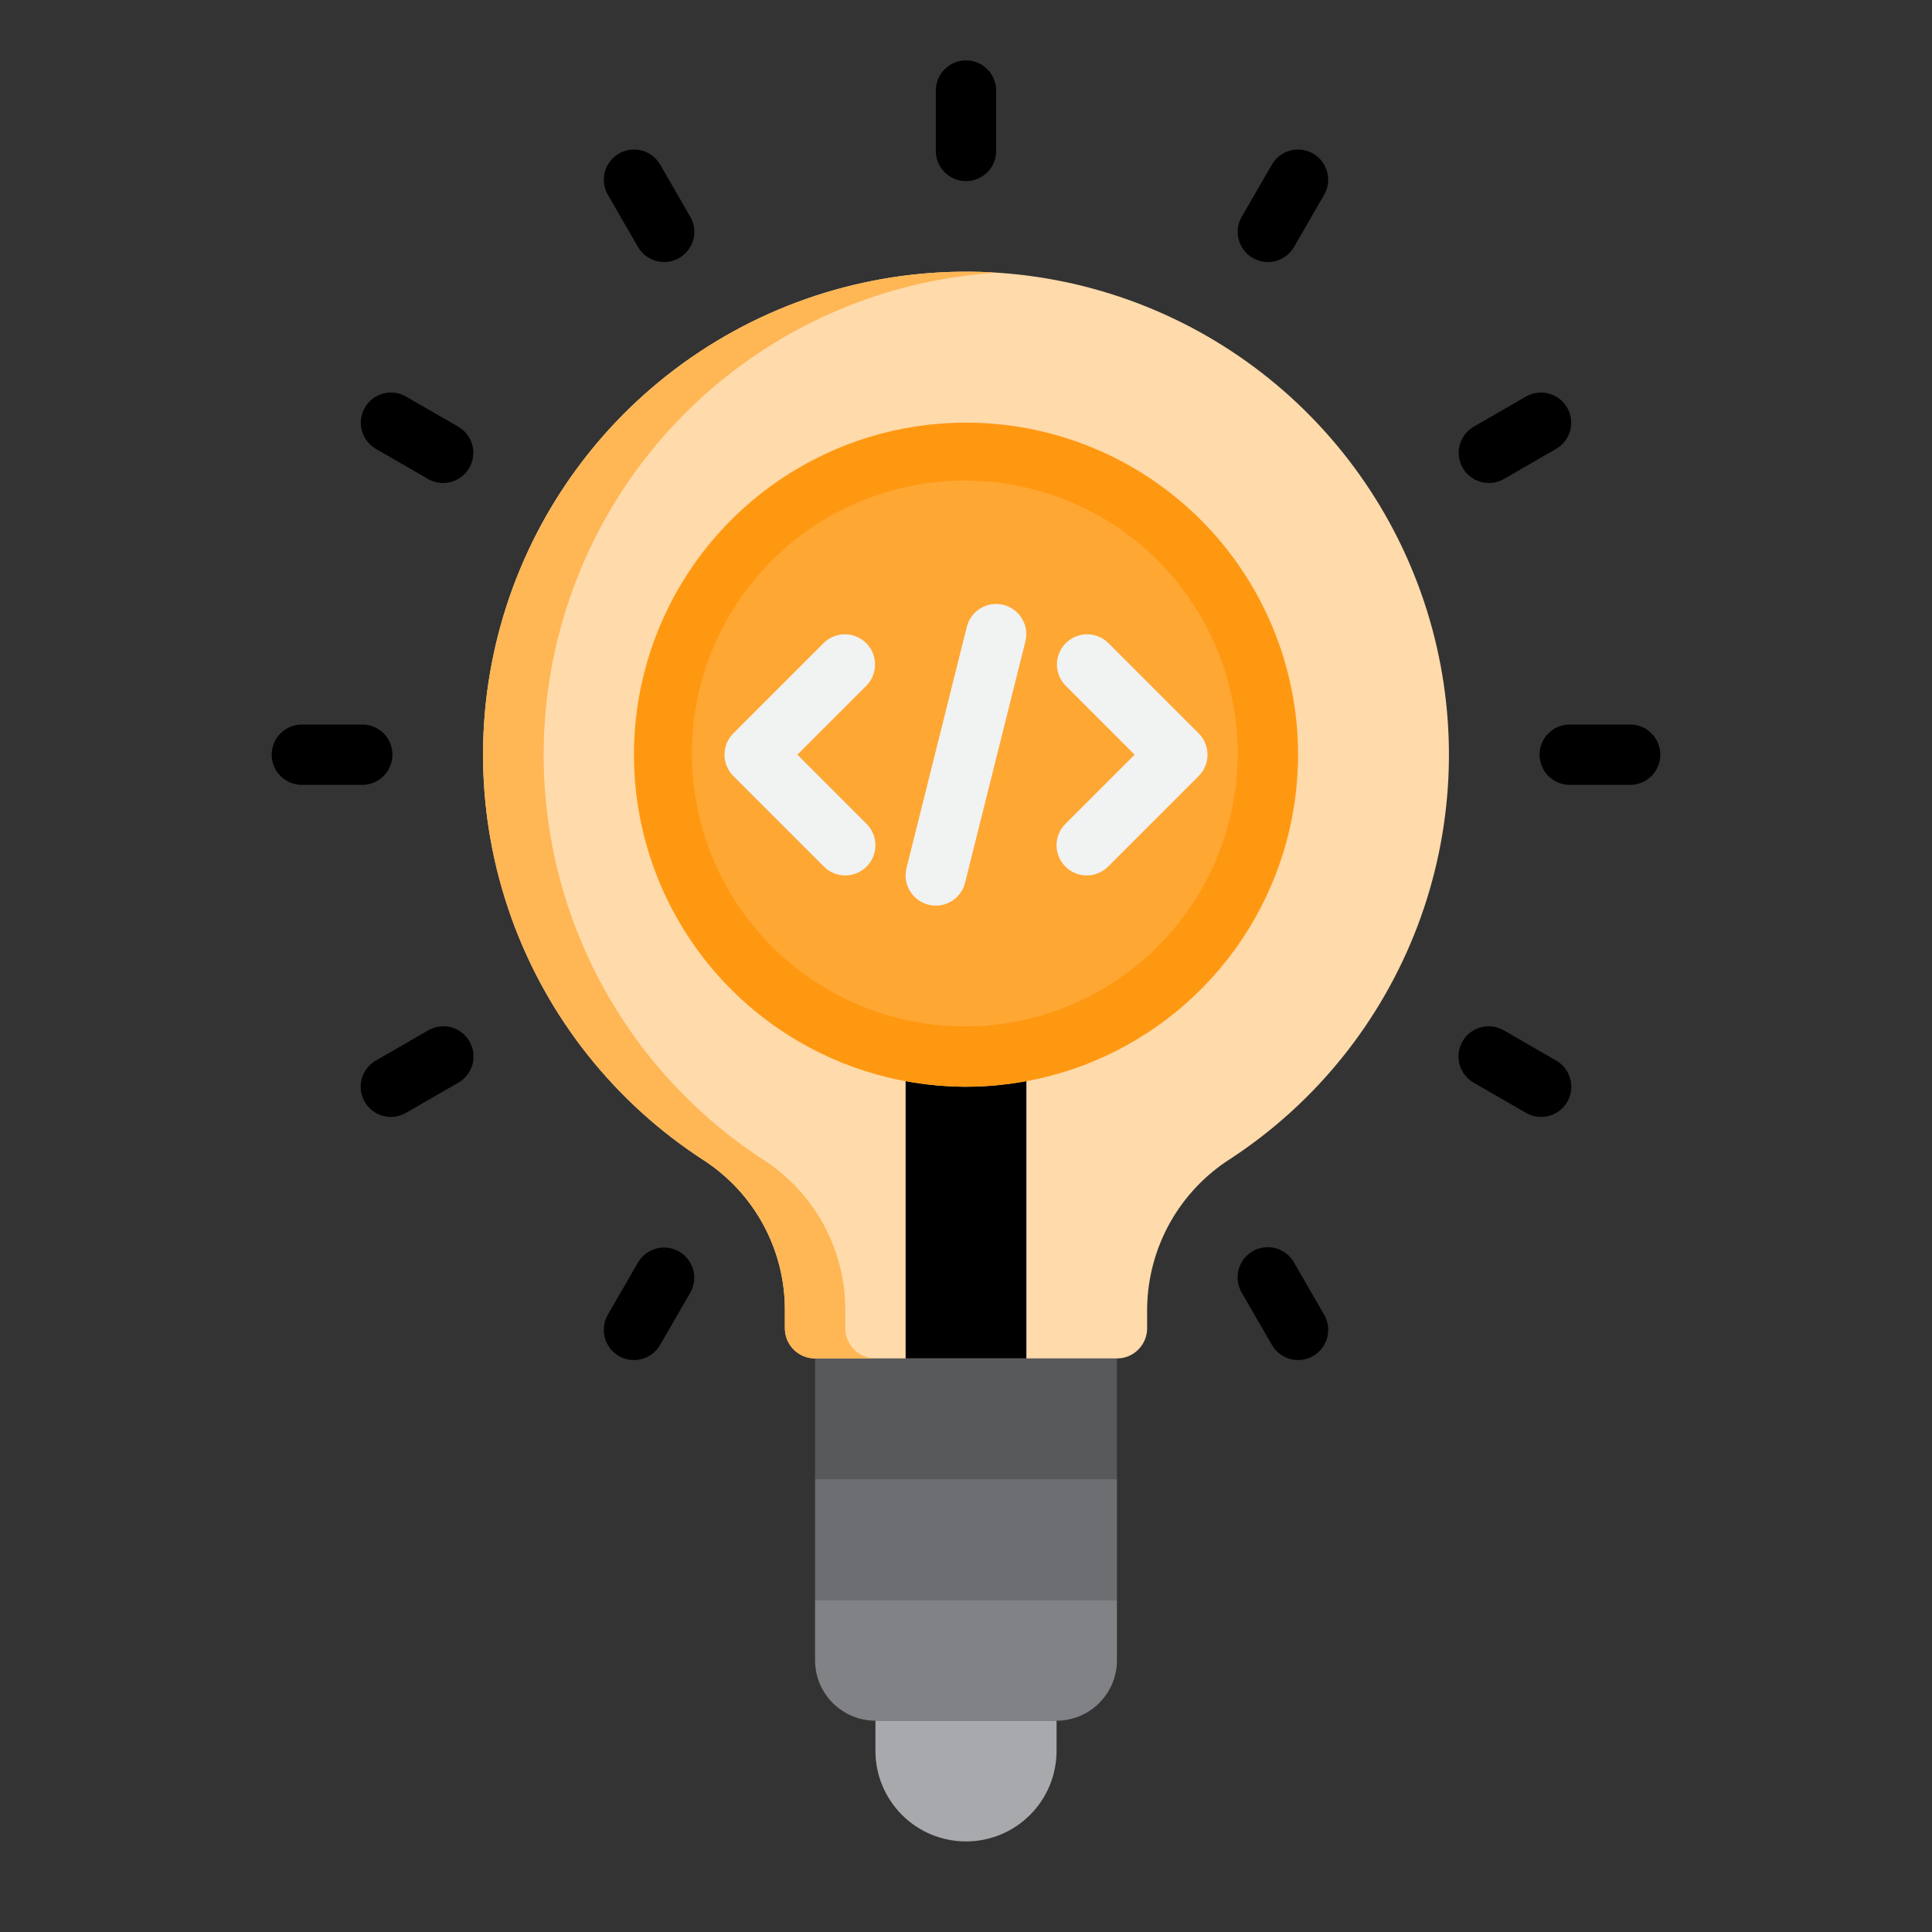 <svg width="64" height="64" viewBox="0 0 64 64" fill="none" xmlns="http://www.w3.org/2000/svg">
<rect x="0" y="0" width="64" height="64" fill="#333333" stroke="none"/>
<path d="M30 45H27V49H37V45H34H30Z" fill="#58595B"/>
<path d="M27 49H37V53H27V49Z" fill="#6D6E71"/>
<path d="M27 55C27 55.53 27.211 56.039 27.586 56.414C27.961 56.789 28.47 57 29 57H35C35.53 57 36.039 56.789 36.414 56.414C36.789 56.039 37 55.53 37 55V53H27V55Z" fill="#808285"/>
<path d="M29 58C29 58.796 29.316 59.559 29.879 60.121C30.441 60.684 31.204 61 32 61C32.796 61 33.559 60.684 34.121 60.121C34.684 59.559 35 58.796 35 58V57H29V58Z" fill="#A7A9AC"/>
<path d="M32.809 9.02C29.289 8.842 25.808 9.831 22.908 11.834C20.008 13.838 17.85 16.742 16.77 20.098C15.691 23.453 15.749 27.071 16.936 30.39C18.124 33.709 20.374 36.542 23.337 38.451C24.162 38.993 24.838 39.733 25.303 40.602C25.768 41.473 26.008 42.445 26 43.432V44C26 44.265 26.106 44.52 26.293 44.707C26.481 44.895 26.735 45 27 45H37C37.266 45 37.52 44.895 37.707 44.707C37.895 44.52 38 44.265 38 44V43.326C38.015 42.335 38.276 41.363 38.761 40.498C39.246 39.633 39.94 38.904 40.778 38.375C43.599 36.523 45.762 33.827 46.959 30.672C48.155 27.517 48.323 24.064 47.439 20.808C46.555 17.551 44.664 14.657 42.037 12.54C39.409 10.423 36.179 9.191 32.809 9.02Z" fill="#FFDAAA"/>
<path d="M28 44V43.432C28.008 42.445 27.768 41.473 27.303 40.602C26.838 39.733 26.162 38.993 25.337 38.451C22.507 36.626 20.325 33.955 19.102 30.817C17.878 27.68 17.676 24.237 18.523 20.978C19.37 17.719 21.225 14.81 23.821 12.666C26.418 10.522 29.625 9.252 32.985 9.037C32.926 9.037 32.868 9.023 32.809 9.02C29.289 8.842 25.808 9.831 22.908 11.834C20.008 13.838 17.85 16.742 16.77 20.098C15.691 23.453 15.749 27.071 16.936 30.39C18.124 33.709 20.374 36.542 23.337 38.451C24.162 38.993 24.838 39.733 25.303 40.602C25.768 41.473 26.008 42.445 26 43.432V44C26 44.265 26.106 44.52 26.293 44.707C26.481 44.895 26.735 45 27 45H29C28.735 45 28.481 44.895 28.293 44.707C28.106 44.52 28 44.265 28 44Z" fill="#FFB655"/>
<path d="M32 36C31.329 35.997 30.66 35.934 30 35.81V45H34V35.81C33.34 35.934 32.671 35.997 32 36Z" fill="url(#paint0_linear_2812_3653)"/>
<path d="M32 14C29.824 14 27.698 14.645 25.889 15.854C24.08 17.062 22.67 18.78 21.837 20.791C21.005 22.8 20.787 25.012 21.211 27.146C21.636 29.28 22.683 31.24 24.222 32.778C25.76 34.317 27.72 35.364 29.854 35.789C31.988 36.213 34.2 35.995 36.209 35.163C38.219 34.33 39.938 32.92 41.146 31.111C42.355 29.302 43 27.176 43 25C43 22.083 41.841 19.285 39.778 17.222C37.715 15.159 34.917 14 32 14Z" fill="#FF9811"/>
<path d="M32 34C29.674 34.01 27.433 33.123 25.744 31.524C24.055 29.924 23.047 27.735 22.931 25.412C22.815 23.088 23.599 20.81 25.12 19.049C26.641 17.289 28.782 16.183 31.097 15.961C33.413 15.739 35.725 16.419 37.553 17.858C39.38 19.297 40.583 21.385 40.91 23.689C41.237 25.992 40.664 28.332 39.31 30.224C37.955 32.115 35.924 33.411 33.638 33.843C33.098 33.946 32.55 33.998 32 34Z" fill="#FFA733"/>
<path d="M28 29C27.735 29 27.48 28.895 27.293 28.707L24.293 25.707C24.105 25.52 24 25.265 24 25C24 24.735 24.105 24.48 24.293 24.293L27.293 21.293C27.481 21.111 27.734 21.01 27.996 21.012C28.258 21.015 28.509 21.12 28.695 21.305C28.88 21.491 28.985 21.741 28.988 22.004C28.99 22.266 28.889 22.518 28.707 22.707L26.414 25L28.707 27.293C28.847 27.433 28.942 27.611 28.98 27.805C29.019 27.999 28.999 28.2 28.924 28.383C28.848 28.565 28.72 28.721 28.555 28.831C28.391 28.941 28.198 29 28 29Z" fill="#F1F2F2"/>
<path d="M36 29C35.802 29 35.609 28.941 35.444 28.831C35.28 28.721 35.152 28.565 35.076 28.383C35 28.2 34.981 27.999 35.019 27.805C35.058 27.611 35.153 27.433 35.293 27.293L37.586 25L35.293 22.707C35.111 22.518 35.01 22.266 35.012 22.004C35.014 21.741 35.12 21.491 35.305 21.305C35.49 21.12 35.741 21.015 36.003 21.012C36.266 21.01 36.518 21.111 36.707 21.293L39.707 24.293C39.894 24.48 40 24.735 40 25C40 25.265 39.894 25.52 39.707 25.707L36.707 28.707C36.519 28.895 36.265 29 36 29Z" fill="#F1F2F2"/>
<path d="M31 30C30.918 30 30.836 29.99 30.756 29.97C30.499 29.905 30.278 29.741 30.141 29.514C30.005 29.287 29.965 29.014 30.029 28.757L32.029 20.757C32.095 20.501 32.259 20.282 32.486 20.147C32.713 20.012 32.984 19.973 33.24 20.037C33.496 20.101 33.717 20.264 33.853 20.49C33.99 20.716 34.031 20.986 33.969 21.243L31.969 29.243C31.915 29.459 31.79 29.651 31.615 29.788C31.439 29.925 31.223 30 31 30Z" fill="#F1F2F2"/>
<path d="M32 6C31.735 6 31.48 5.895 31.293 5.707C31.105 5.52 31 5.265 31 5V3C31 2.735 31.105 2.48 31.293 2.293C31.48 2.105 31.735 2 32 2C32.265 2 32.52 2.105 32.707 2.293C32.895 2.48 33 2.735 33 3V5C33 5.265 32.895 5.52 32.707 5.707C32.52 5.895 32.265 6 32 6Z" fill="url(#paint1_linear_2812_3653)"/>
<path d="M22 8.68C21.824 8.68 21.651 8.634 21.499 8.546C21.347 8.459 21.221 8.332 21.133 8.18L20.133 6.447C20.002 6.217 19.968 5.946 20.037 5.691C20.106 5.436 20.273 5.219 20.502 5.087C20.731 4.955 21.002 4.918 21.258 4.986C21.513 5.053 21.731 5.219 21.865 5.447L22.865 7.18C22.952 7.332 22.999 7.504 22.999 7.68C22.999 7.855 22.953 8.028 22.865 8.18C22.777 8.332 22.651 8.458 22.499 8.546C22.347 8.633 22.175 8.68 22 8.68Z" fill="url(#paint2_linear_2812_3653)"/>
<path d="M14.679 16C14.504 16 14.331 15.954 14.179 15.866L12.446 14.866C12.219 14.732 12.053 14.514 11.985 14.259C11.918 14.004 11.954 13.732 12.086 13.503C12.218 13.275 12.435 13.107 12.69 13.038C12.945 12.969 13.217 13.004 13.446 13.134L15.179 14.134C15.37 14.244 15.519 14.414 15.603 14.617C15.688 14.821 15.702 15.046 15.645 15.259C15.588 15.471 15.463 15.659 15.288 15.793C15.114 15.927 14.899 16 14.679 16Z" fill="url(#paint3_linear_2812_3653)"/>
<path d="M12 26H10C9.735 26 9.48 25.895 9.293 25.707C9.105 25.52 9 25.265 9 25C9 24.735 9.105 24.48 9.293 24.293C9.48 24.105 9.735 24 10 24H12C12.265 24 12.52 24.105 12.707 24.293C12.895 24.48 13 24.735 13 25C13 25.265 12.895 25.52 12.707 25.707C12.52 25.895 12.265 26 12 26Z" fill="url(#paint4_linear_2812_3653)"/>
<path d="M12.948 37C12.728 37 12.514 36.927 12.339 36.793C12.165 36.659 12.039 36.471 11.982 36.259C11.925 36.046 11.94 35.821 12.024 35.617C12.109 35.414 12.258 35.244 12.448 35.134L14.181 34.134C14.295 34.067 14.421 34.024 14.552 34.006C14.682 33.988 14.815 33.996 14.943 34.03C15.07 34.064 15.19 34.122 15.294 34.202C15.399 34.282 15.487 34.383 15.553 34.497C15.619 34.611 15.662 34.737 15.679 34.868C15.696 34.999 15.687 35.131 15.652 35.259C15.617 35.386 15.558 35.505 15.477 35.609C15.396 35.714 15.296 35.801 15.181 35.866L13.448 36.866C13.296 36.954 13.124 37 12.948 37Z" fill="url(#paint5_linear_2812_3653)"/>
<path d="M21 45.053C20.825 45.053 20.652 45.007 20.5 44.919C20.348 44.831 20.222 44.705 20.135 44.553C20.047 44.401 20.001 44.228 20.001 44.053C20.001 43.877 20.047 43.705 20.135 43.553L21.135 41.82C21.268 41.592 21.487 41.426 21.742 41.359C21.997 41.291 22.269 41.328 22.498 41.46C22.726 41.592 22.893 41.809 22.963 42.064C23.032 42.319 22.997 42.59 22.867 42.82L21.867 44.553C21.779 44.705 21.653 44.831 21.5 44.919C21.348 45.007 21.176 45.053 21 45.053Z" fill="url(#paint6_linear_2812_3653)"/>
<path d="M43 45.053C42.825 45.053 42.652 45.007 42.5 44.919C42.348 44.831 42.221 44.705 42.133 44.553L41.133 42.82C41.067 42.706 41.023 42.58 41.005 42.45C40.987 42.319 40.996 42.186 41.029 42.059C41.063 41.931 41.122 41.812 41.202 41.707C41.282 41.602 41.382 41.514 41.496 41.448C41.61 41.382 41.736 41.34 41.867 41.323C41.998 41.306 42.131 41.315 42.258 41.349C42.385 41.384 42.505 41.443 42.609 41.524C42.713 41.605 42.8 41.705 42.865 41.82L43.865 43.553C43.953 43.705 43.999 43.877 43.999 44.053C43.999 44.228 43.953 44.401 43.866 44.553C43.778 44.705 43.652 44.831 43.5 44.919C43.348 45.006 43.176 45.053 43 45.053Z" fill="url(#paint7_linear_2812_3653)"/>
<path d="M51.052 37C50.877 37 50.704 36.954 50.552 36.866L48.819 35.866C48.705 35.801 48.604 35.714 48.523 35.609C48.442 35.505 48.383 35.386 48.348 35.259C48.314 35.131 48.305 34.999 48.322 34.868C48.339 34.737 48.382 34.611 48.447 34.497C48.513 34.383 48.601 34.282 48.706 34.202C48.811 34.122 48.93 34.064 49.058 34.03C49.185 33.996 49.318 33.988 49.449 34.006C49.58 34.024 49.705 34.067 49.819 34.134L51.552 35.134C51.743 35.244 51.892 35.414 51.976 35.617C52.06 35.821 52.075 36.046 52.018 36.259C51.961 36.471 51.836 36.659 51.661 36.793C51.486 36.927 51.272 37 51.052 37Z" fill="url(#paint8_linear_2812_3653)"/>
<path d="M54 26H52C51.735 26 51.48 25.895 51.293 25.707C51.105 25.52 51 25.265 51 25C51 24.735 51.105 24.48 51.293 24.293C51.48 24.105 51.735 24 52 24H54C54.265 24 54.52 24.105 54.707 24.293C54.895 24.48 55 24.735 55 25C55 25.265 54.895 25.52 54.707 25.707C54.52 25.895 54.265 26 54 26Z" fill="url(#paint9_linear_2812_3653)"/>
<path d="M49.321 16C49.101 16 48.887 15.927 48.712 15.793C48.538 15.659 48.412 15.471 48.355 15.259C48.298 15.046 48.313 14.821 48.397 14.617C48.482 14.414 48.631 14.244 48.821 14.134L50.554 13.134C50.784 13.004 51.056 12.969 51.31 13.038C51.565 13.107 51.782 13.275 51.914 13.503C52.047 13.732 52.083 14.004 52.015 14.259C51.948 14.514 51.782 14.732 51.554 14.866L49.821 15.866C49.669 15.954 49.497 16 49.321 16Z" fill="url(#paint10_linear_2812_3653)"/>
<path d="M42 8.68C41.825 8.68 41.652 8.633 41.5 8.546C41.348 8.458 41.222 8.332 41.135 8.18C41.047 8.028 41.001 7.855 41.001 7.68C41.001 7.504 41.047 7.332 41.135 7.18L42.135 5.447C42.269 5.219 42.487 5.053 42.742 4.986C42.997 4.918 43.269 4.955 43.498 5.087C43.726 5.219 43.894 5.436 43.963 5.691C44.032 5.946 43.998 6.217 43.867 6.447L42.867 8.18C42.779 8.332 42.653 8.459 42.501 8.546C42.348 8.634 42.176 8.68 42 8.68Z" fill="url(#paint11_linear_2812_3653)"/>
<defs>
<linearGradient id="paint0_linear_2812_3653" x1="32" y1="35.81" x2="32" y2="45" gradientUnits="userSpaceOnUse">
<stop stopColor="#FF7F7E"/>
<stop offset="1" stopColor="#FE1F1E"/>
</linearGradient>
<linearGradient id="paint1_linear_2812_3653" x1="32" y1="2" x2="32" y2="6" gradientUnits="userSpaceOnUse">
<stop stopColor="#FF7F7E"/>
<stop offset="1" stopColor="#FE1F1E"/>
</linearGradient>
<linearGradient id="paint2_linear_2812_3653" x1="21.5" y1="4.953" x2="21.5" y2="8.68" gradientUnits="userSpaceOnUse">
<stop stopColor="#FF7F7E"/>
<stop offset="1" stopColor="#FE1F1E"/>
</linearGradient>
<linearGradient id="paint3_linear_2812_3653" x1="13.816" y1="13.003" x2="13.816" y2="16" gradientUnits="userSpaceOnUse">
<stop stopColor="#FF7F7E"/>
<stop offset="1" stopColor="#FE1F1E"/>
</linearGradient>
<linearGradient id="paint4_linear_2812_3653" x1="11" y1="24" x2="11" y2="26" gradientUnits="userSpaceOnUse">
<stop stopColor="#FF7F7E"/>
<stop offset="1" stopColor="#FE1F1E"/>
</linearGradient>
<linearGradient id="paint5_linear_2812_3653" x1="13.818" y1="33.997" x2="13.818" y2="37" gradientUnits="userSpaceOnUse">
<stop stopColor="#FF7F7E"/>
<stop offset="1" stopColor="#FE1F1E"/>
</linearGradient>
<linearGradient id="paint6_linear_2812_3653" x1="21.499" y1="41.326" x2="21.499" y2="45.053" gradientUnits="userSpaceOnUse">
<stop stopColor="#FF7F7E"/>
<stop offset="1" stopColor="#FE1F1E"/>
</linearGradient>
<linearGradient id="paint7_linear_2812_3653" x1="42.498" y1="41.314" x2="42.498" y2="45.053" gradientUnits="userSpaceOnUse">
<stop stopColor="#FF7F7E"/>
<stop offset="1" stopColor="#FE1F1E"/>
</linearGradient>
<linearGradient id="paint8_linear_2812_3653" x1="50.183" y1="33.997" x2="50.183" y2="37" gradientUnits="userSpaceOnUse">
<stop stopColor="#FF7F7E"/>
<stop offset="1" stopColor="#FE1F1E"/>
</linearGradient>
<linearGradient id="paint9_linear_2812_3653" x1="53" y1="24" x2="53" y2="26" gradientUnits="userSpaceOnUse">
<stop stopColor="#FF7F7E"/>
<stop offset="1" stopColor="#FE1F1E"/>
</linearGradient>
<linearGradient id="paint10_linear_2812_3653" x1="50.185" y1="13.003" x2="50.185" y2="16" gradientUnits="userSpaceOnUse">
<stop stopColor="#FF7F7E"/>
<stop offset="1" stopColor="#FE1F1E"/>
</linearGradient>
<linearGradient id="paint11_linear_2812_3653" x1="42.499" y1="4.953" x2="42.499" y2="8.68" gradientUnits="userSpaceOnUse">
<stop stopColor="#FF7F7E"/>
<stop offset="1" stopColor="#FE1F1E"/>
</linearGradient>
</defs>
</svg>

